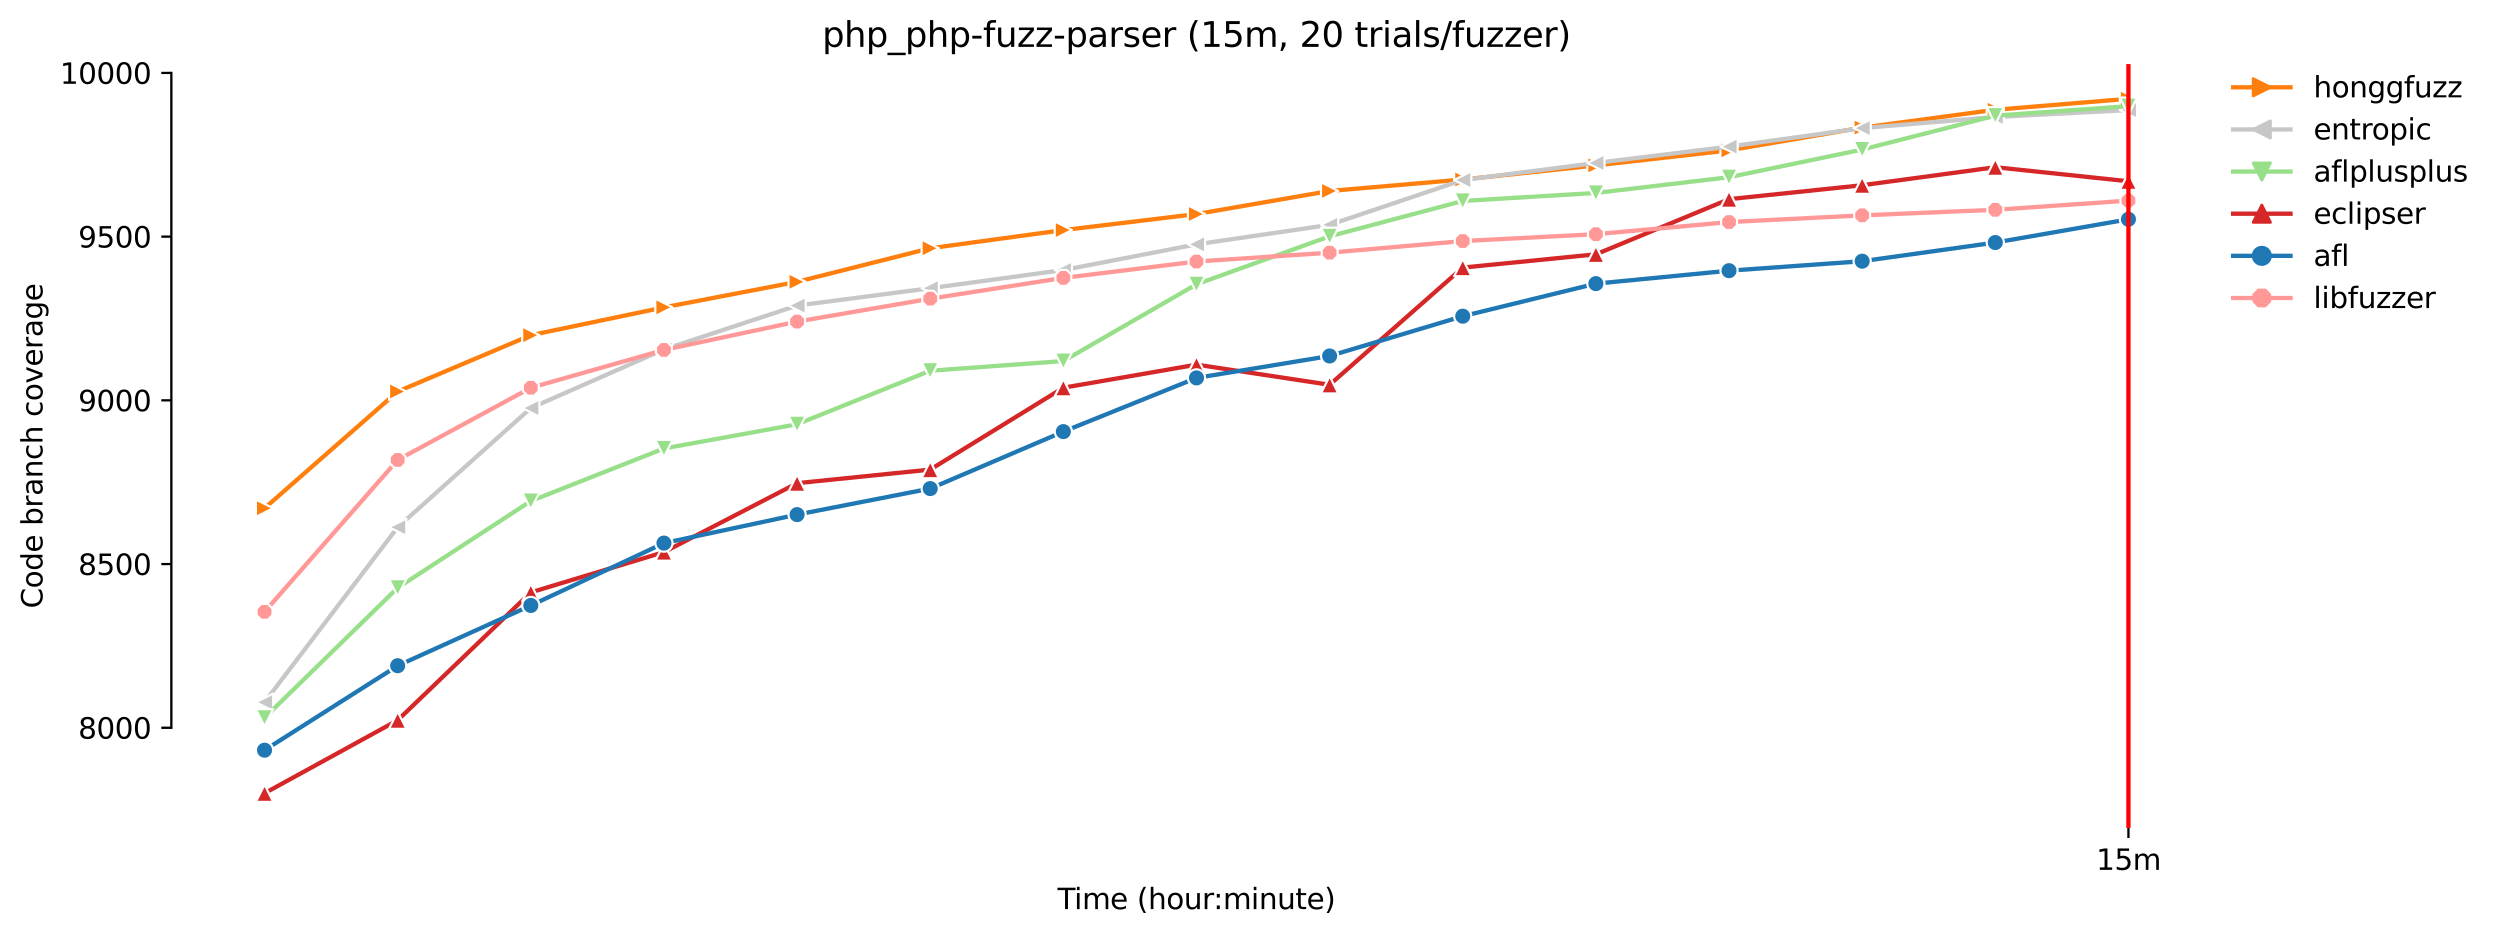<?xml version="1.0" encoding="utf-8" standalone="no"?>
<!DOCTYPE svg PUBLIC "-//W3C//DTD SVG 1.1//EN"
  "http://www.w3.org/Graphics/SVG/1.1/DTD/svg11.dtd">
<svg xmlns:xlink="http://www.w3.org/1999/xlink" width="870.904pt" height="325.986pt" viewBox="0 0 870.904 325.986" xmlns="http://www.w3.org/2000/svg" version="1.1">
 <defs>
  <style type="text/css">*{stroke-linejoin: round; stroke-linecap: butt}</style>
 </defs>
 <g id="figure_1">
  <g id="patch_1">
   <path d="M 0 325.986 
L 870.904 325.986 
L 870.904 0 
L 0 0 
z
" style="fill: #ffffff"/>
  </g>
  <g id="axes_1">
   <g id="patch_2">
    <path d="M 59.691 288.43 
L 773.931 288.43 
L 773.931 22.318 
L 59.691 22.318 
z
" style="fill: #ffffff"/>
   </g>
   <g id="matplotlib.axis_1">
    <g id="xtick_1">
     <g id="line2d_1">
      <defs>
       <path id="mf97714f885" d="M 0 0 
L 0 3.5 
" style="stroke: #000000; stroke-width: 0.8"/>
      </defs>
      <g>
       <use xlink:href="#mf97714f885" x="741.465" y="288.43" style="stroke: #000000; stroke-width: 0.8"/>
      </g>
     </g>
     <g id="text_1">
      <!-- 15m -->
      <g transform="translate(730.232 303.029)scale(0.1 -0.1)">
       <defs>
        <path id="DejaVuSans-31" d="M 794 531 
L 1825 531 
L 1825 4091 
L 703 3866 
L 703 4441 
L 1819 4666 
L 2450 4666 
L 2450 531 
L 3481 531 
L 3481 0 
L 794 0 
L 794 531 
z
" transform="scale(0.016)"/>
        <path id="DejaVuSans-35" d="M 691 4666 
L 3169 4666 
L 3169 4134 
L 1269 4134 
L 1269 2991 
Q 1406 3038 1543 3061 
Q 1681 3084 1819 3084 
Q 2600 3084 3056 2656 
Q 3513 2228 3513 1497 
Q 3513 744 3044 326 
Q 2575 -91 1722 -91 
Q 1428 -91 1123 -41 
Q 819 9 494 109 
L 494 744 
Q 775 591 1075 516 
Q 1375 441 1709 441 
Q 2250 441 2565 725 
Q 2881 1009 2881 1497 
Q 2881 1984 2565 2268 
Q 2250 2553 1709 2553 
Q 1456 2553 1204 2497 
Q 953 2441 691 2322 
L 691 4666 
z
" transform="scale(0.016)"/>
        <path id="DejaVuSans-6d" d="M 3328 2828 
Q 3544 3216 3844 3400 
Q 4144 3584 4550 3584 
Q 5097 3584 5394 3201 
Q 5691 2819 5691 2113 
L 5691 0 
L 5113 0 
L 5113 2094 
Q 5113 2597 4934 2840 
Q 4756 3084 4391 3084 
Q 3944 3084 3684 2787 
Q 3425 2491 3425 1978 
L 3425 0 
L 2847 0 
L 2847 2094 
Q 2847 2600 2669 2842 
Q 2491 3084 2119 3084 
Q 1678 3084 1418 2786 
Q 1159 2488 1159 1978 
L 1159 0 
L 581 0 
L 581 3500 
L 1159 3500 
L 1159 2956 
Q 1356 3278 1631 3431 
Q 1906 3584 2284 3584 
Q 2666 3584 2933 3390 
Q 3200 3197 3328 2828 
z
" transform="scale(0.016)"/>
       </defs>
       <use xlink:href="#DejaVuSans-31"/>
       <use xlink:href="#DejaVuSans-35" x="63.623"/>
       <use xlink:href="#DejaVuSans-6d" x="127.246"/>
      </g>
     </g>
    </g>
    <g id="text_2">
     <!-- Time (hour:minute) -->
     <g transform="translate(368.404 316.707)scale(0.1 -0.1)">
      <defs>
       <path id="DejaVuSans-54" d="M -19 4666 
L 3928 4666 
L 3928 4134 
L 2272 4134 
L 2272 0 
L 1638 0 
L 1638 4134 
L -19 4134 
L -19 4666 
z
" transform="scale(0.016)"/>
       <path id="DejaVuSans-69" d="M 603 3500 
L 1178 3500 
L 1178 0 
L 603 0 
L 603 3500 
z
M 603 4863 
L 1178 4863 
L 1178 4134 
L 603 4134 
L 603 4863 
z
" transform="scale(0.016)"/>
       <path id="DejaVuSans-65" d="M 3597 1894 
L 3597 1613 
L 953 1613 
Q 991 1019 1311 708 
Q 1631 397 2203 397 
Q 2534 397 2845 478 
Q 3156 559 3463 722 
L 3463 178 
Q 3153 47 2828 -22 
Q 2503 -91 2169 -91 
Q 1331 -91 842 396 
Q 353 884 353 1716 
Q 353 2575 817 3079 
Q 1281 3584 2069 3584 
Q 2775 3584 3186 3129 
Q 3597 2675 3597 1894 
z
M 3022 2063 
Q 3016 2534 2758 2815 
Q 2500 3097 2075 3097 
Q 1594 3097 1305 2825 
Q 1016 2553 972 2059 
L 3022 2063 
z
" transform="scale(0.016)"/>
       <path id="DejaVuSans-20" transform="scale(0.016)"/>
       <path id="DejaVuSans-28" d="M 1984 4856 
Q 1566 4138 1362 3434 
Q 1159 2731 1159 2009 
Q 1159 1288 1364 580 
Q 1569 -128 1984 -844 
L 1484 -844 
Q 1016 -109 783 600 
Q 550 1309 550 2009 
Q 550 2706 781 3412 
Q 1013 4119 1484 4856 
L 1984 4856 
z
" transform="scale(0.016)"/>
       <path id="DejaVuSans-68" d="M 3513 2113 
L 3513 0 
L 2938 0 
L 2938 2094 
Q 2938 2591 2744 2837 
Q 2550 3084 2163 3084 
Q 1697 3084 1428 2787 
Q 1159 2491 1159 1978 
L 1159 0 
L 581 0 
L 581 4863 
L 1159 4863 
L 1159 2956 
Q 1366 3272 1645 3428 
Q 1925 3584 2291 3584 
Q 2894 3584 3203 3211 
Q 3513 2838 3513 2113 
z
" transform="scale(0.016)"/>
       <path id="DejaVuSans-6f" d="M 1959 3097 
Q 1497 3097 1228 2736 
Q 959 2375 959 1747 
Q 959 1119 1226 758 
Q 1494 397 1959 397 
Q 2419 397 2687 759 
Q 2956 1122 2956 1747 
Q 2956 2369 2687 2733 
Q 2419 3097 1959 3097 
z
M 1959 3584 
Q 2709 3584 3137 3096 
Q 3566 2609 3566 1747 
Q 3566 888 3137 398 
Q 2709 -91 1959 -91 
Q 1206 -91 779 398 
Q 353 888 353 1747 
Q 353 2609 779 3096 
Q 1206 3584 1959 3584 
z
" transform="scale(0.016)"/>
       <path id="DejaVuSans-75" d="M 544 1381 
L 544 3500 
L 1119 3500 
L 1119 1403 
Q 1119 906 1312 657 
Q 1506 409 1894 409 
Q 2359 409 2629 706 
Q 2900 1003 2900 1516 
L 2900 3500 
L 3475 3500 
L 3475 0 
L 2900 0 
L 2900 538 
Q 2691 219 2414 64 
Q 2138 -91 1772 -91 
Q 1169 -91 856 284 
Q 544 659 544 1381 
z
M 1991 3584 
L 1991 3584 
z
" transform="scale(0.016)"/>
       <path id="DejaVuSans-72" d="M 2631 2963 
Q 2534 3019 2420 3045 
Q 2306 3072 2169 3072 
Q 1681 3072 1420 2755 
Q 1159 2438 1159 1844 
L 1159 0 
L 581 0 
L 581 3500 
L 1159 3500 
L 1159 2956 
Q 1341 3275 1631 3429 
Q 1922 3584 2338 3584 
Q 2397 3584 2469 3576 
Q 2541 3569 2628 3553 
L 2631 2963 
z
" transform="scale(0.016)"/>
       <path id="DejaVuSans-3a" d="M 750 794 
L 1409 794 
L 1409 0 
L 750 0 
L 750 794 
z
M 750 3309 
L 1409 3309 
L 1409 2516 
L 750 2516 
L 750 3309 
z
" transform="scale(0.016)"/>
       <path id="DejaVuSans-6e" d="M 3513 2113 
L 3513 0 
L 2938 0 
L 2938 2094 
Q 2938 2591 2744 2837 
Q 2550 3084 2163 3084 
Q 1697 3084 1428 2787 
Q 1159 2491 1159 1978 
L 1159 0 
L 581 0 
L 581 3500 
L 1159 3500 
L 1159 2956 
Q 1366 3272 1645 3428 
Q 1925 3584 2291 3584 
Q 2894 3584 3203 3211 
Q 3513 2838 3513 2113 
z
" transform="scale(0.016)"/>
       <path id="DejaVuSans-74" d="M 1172 4494 
L 1172 3500 
L 2356 3500 
L 2356 3053 
L 1172 3053 
L 1172 1153 
Q 1172 725 1289 603 
Q 1406 481 1766 481 
L 2356 481 
L 2356 0 
L 1766 0 
Q 1100 0 847 248 
Q 594 497 594 1153 
L 594 3053 
L 172 3053 
L 172 3500 
L 594 3500 
L 594 4494 
L 1172 4494 
z
" transform="scale(0.016)"/>
       <path id="DejaVuSans-29" d="M 513 4856 
L 1013 4856 
Q 1481 4119 1714 3412 
Q 1947 2706 1947 2009 
Q 1947 1309 1714 600 
Q 1481 -109 1013 -844 
L 513 -844 
Q 928 -128 1133 580 
Q 1338 1288 1338 2009 
Q 1338 2731 1133 3434 
Q 928 4138 513 4856 
z
" transform="scale(0.016)"/>
      </defs>
      <use xlink:href="#DejaVuSans-54"/>
      <use xlink:href="#DejaVuSans-69" x="57.959"/>
      <use xlink:href="#DejaVuSans-6d" x="85.742"/>
      <use xlink:href="#DejaVuSans-65" x="183.154"/>
      <use xlink:href="#DejaVuSans-20" x="244.678"/>
      <use xlink:href="#DejaVuSans-28" x="276.465"/>
      <use xlink:href="#DejaVuSans-68" x="315.479"/>
      <use xlink:href="#DejaVuSans-6f" x="378.857"/>
      <use xlink:href="#DejaVuSans-75" x="440.039"/>
      <use xlink:href="#DejaVuSans-72" x="503.418"/>
      <use xlink:href="#DejaVuSans-3a" x="542.781"/>
      <use xlink:href="#DejaVuSans-6d" x="576.473"/>
      <use xlink:href="#DejaVuSans-69" x="673.885"/>
      <use xlink:href="#DejaVuSans-6e" x="701.668"/>
      <use xlink:href="#DejaVuSans-75" x="765.047"/>
      <use xlink:href="#DejaVuSans-74" x="828.426"/>
      <use xlink:href="#DejaVuSans-65" x="867.635"/>
      <use xlink:href="#DejaVuSans-29" x="929.158"/>
     </g>
    </g>
   </g>
   <g id="matplotlib.axis_2">
    <g id="ytick_1">
     <g id="line2d_2">
      <defs>
       <path id="m1c8f28c2a7" d="M 0 0 
L -3.5 0 
" style="stroke: #000000; stroke-width: 0.8"/>
      </defs>
      <g>
       <use xlink:href="#m1c8f28c2a7" x="59.691" y="253.522" style="stroke: #000000; stroke-width: 0.8"/>
      </g>
     </g>
     <g id="text_3">
      <!-- 8000 -->
      <g transform="translate(27.241 257.321)scale(0.1 -0.1)">
       <defs>
        <path id="DejaVuSans-38" d="M 2034 2216 
Q 1584 2216 1326 1975 
Q 1069 1734 1069 1313 
Q 1069 891 1326 650 
Q 1584 409 2034 409 
Q 2484 409 2743 651 
Q 3003 894 3003 1313 
Q 3003 1734 2745 1975 
Q 2488 2216 2034 2216 
z
M 1403 2484 
Q 997 2584 770 2862 
Q 544 3141 544 3541 
Q 544 4100 942 4425 
Q 1341 4750 2034 4750 
Q 2731 4750 3128 4425 
Q 3525 4100 3525 3541 
Q 3525 3141 3298 2862 
Q 3072 2584 2669 2484 
Q 3125 2378 3379 2068 
Q 3634 1759 3634 1313 
Q 3634 634 3220 271 
Q 2806 -91 2034 -91 
Q 1263 -91 848 271 
Q 434 634 434 1313 
Q 434 1759 690 2068 
Q 947 2378 1403 2484 
z
M 1172 3481 
Q 1172 3119 1398 2916 
Q 1625 2713 2034 2713 
Q 2441 2713 2670 2916 
Q 2900 3119 2900 3481 
Q 2900 3844 2670 4047 
Q 2441 4250 2034 4250 
Q 1625 4250 1398 4047 
Q 1172 3844 1172 3481 
z
" transform="scale(0.016)"/>
        <path id="DejaVuSans-30" d="M 2034 4250 
Q 1547 4250 1301 3770 
Q 1056 3291 1056 2328 
Q 1056 1369 1301 889 
Q 1547 409 2034 409 
Q 2525 409 2770 889 
Q 3016 1369 3016 2328 
Q 3016 3291 2770 3770 
Q 2525 4250 2034 4250 
z
M 2034 4750 
Q 2819 4750 3233 4129 
Q 3647 3509 3647 2328 
Q 3647 1150 3233 529 
Q 2819 -91 2034 -91 
Q 1250 -91 836 529 
Q 422 1150 422 2328 
Q 422 3509 836 4129 
Q 1250 4750 2034 4750 
z
" transform="scale(0.016)"/>
       </defs>
       <use xlink:href="#DejaVuSans-38"/>
       <use xlink:href="#DejaVuSans-30" x="63.623"/>
       <use xlink:href="#DejaVuSans-30" x="127.246"/>
       <use xlink:href="#DejaVuSans-30" x="190.869"/>
      </g>
     </g>
    </g>
    <g id="ytick_2">
     <g id="line2d_3">
      <g>
       <use xlink:href="#m1c8f28c2a7" x="59.691" y="196.493" style="stroke: #000000; stroke-width: 0.8"/>
      </g>
     </g>
     <g id="text_4">
      <!-- 8500 -->
      <g transform="translate(27.241 200.292)scale(0.1 -0.1)">
       <use xlink:href="#DejaVuSans-38"/>
       <use xlink:href="#DejaVuSans-35" x="63.623"/>
       <use xlink:href="#DejaVuSans-30" x="127.246"/>
       <use xlink:href="#DejaVuSans-30" x="190.869"/>
      </g>
     </g>
    </g>
    <g id="ytick_3">
     <g id="line2d_4">
      <g>
       <use xlink:href="#m1c8f28c2a7" x="59.691" y="139.463" style="stroke: #000000; stroke-width: 0.8"/>
      </g>
     </g>
     <g id="text_5">
      <!-- 9000 -->
      <g transform="translate(27.241 143.262)scale(0.1 -0.1)">
       <defs>
        <path id="DejaVuSans-39" d="M 703 97 
L 703 672 
Q 941 559 1184 500 
Q 1428 441 1663 441 
Q 2288 441 2617 861 
Q 2947 1281 2994 2138 
Q 2813 1869 2534 1725 
Q 2256 1581 1919 1581 
Q 1219 1581 811 2004 
Q 403 2428 403 3163 
Q 403 3881 828 4315 
Q 1253 4750 1959 4750 
Q 2769 4750 3195 4129 
Q 3622 3509 3622 2328 
Q 3622 1225 3098 567 
Q 2575 -91 1691 -91 
Q 1453 -91 1209 -44 
Q 966 3 703 97 
z
M 1959 2075 
Q 2384 2075 2632 2365 
Q 2881 2656 2881 3163 
Q 2881 3666 2632 3958 
Q 2384 4250 1959 4250 
Q 1534 4250 1286 3958 
Q 1038 3666 1038 3163 
Q 1038 2656 1286 2365 
Q 1534 2075 1959 2075 
z
" transform="scale(0.016)"/>
       </defs>
       <use xlink:href="#DejaVuSans-39"/>
       <use xlink:href="#DejaVuSans-30" x="63.623"/>
       <use xlink:href="#DejaVuSans-30" x="127.246"/>
       <use xlink:href="#DejaVuSans-30" x="190.869"/>
      </g>
     </g>
    </g>
    <g id="ytick_4">
     <g id="line2d_5">
      <g>
       <use xlink:href="#m1c8f28c2a7" x="59.691" y="82.433" style="stroke: #000000; stroke-width: 0.8"/>
      </g>
     </g>
     <g id="text_6">
      <!-- 9500 -->
      <g transform="translate(27.241 86.232)scale(0.1 -0.1)">
       <use xlink:href="#DejaVuSans-39"/>
       <use xlink:href="#DejaVuSans-35" x="63.623"/>
       <use xlink:href="#DejaVuSans-30" x="127.246"/>
       <use xlink:href="#DejaVuSans-30" x="190.869"/>
      </g>
     </g>
    </g>
    <g id="ytick_5">
     <g id="line2d_6">
      <g>
       <use xlink:href="#m1c8f28c2a7" x="59.691" y="25.403" style="stroke: #000000; stroke-width: 0.8"/>
      </g>
     </g>
     <g id="text_7">
      <!-- 10000 -->
      <g transform="translate(20.878 29.203)scale(0.1 -0.1)">
       <use xlink:href="#DejaVuSans-31"/>
       <use xlink:href="#DejaVuSans-30" x="63.623"/>
       <use xlink:href="#DejaVuSans-30" x="127.246"/>
       <use xlink:href="#DejaVuSans-30" x="190.869"/>
       <use xlink:href="#DejaVuSans-30" x="254.492"/>
      </g>
     </g>
    </g>
    <g id="text_8">
     <!-- Code branch coverage -->
     <g transform="translate(14.798 211.949)rotate(-90)scale(0.1 -0.1)">
      <defs>
       <path id="DejaVuSans-43" d="M 4122 4306 
L 4122 3641 
Q 3803 3938 3442 4084 
Q 3081 4231 2675 4231 
Q 1875 4231 1450 3742 
Q 1025 3253 1025 2328 
Q 1025 1406 1450 917 
Q 1875 428 2675 428 
Q 3081 428 3442 575 
Q 3803 722 4122 1019 
L 4122 359 
Q 3791 134 3420 21 
Q 3050 -91 2638 -91 
Q 1578 -91 968 557 
Q 359 1206 359 2328 
Q 359 3453 968 4101 
Q 1578 4750 2638 4750 
Q 3056 4750 3426 4639 
Q 3797 4528 4122 4306 
z
" transform="scale(0.016)"/>
       <path id="DejaVuSans-64" d="M 2906 2969 
L 2906 4863 
L 3481 4863 
L 3481 0 
L 2906 0 
L 2906 525 
Q 2725 213 2448 61 
Q 2172 -91 1784 -91 
Q 1150 -91 751 415 
Q 353 922 353 1747 
Q 353 2572 751 3078 
Q 1150 3584 1784 3584 
Q 2172 3584 2448 3432 
Q 2725 3281 2906 2969 
z
M 947 1747 
Q 947 1113 1208 752 
Q 1469 391 1925 391 
Q 2381 391 2643 752 
Q 2906 1113 2906 1747 
Q 2906 2381 2643 2742 
Q 2381 3103 1925 3103 
Q 1469 3103 1208 2742 
Q 947 2381 947 1747 
z
" transform="scale(0.016)"/>
       <path id="DejaVuSans-62" d="M 3116 1747 
Q 3116 2381 2855 2742 
Q 2594 3103 2138 3103 
Q 1681 3103 1420 2742 
Q 1159 2381 1159 1747 
Q 1159 1113 1420 752 
Q 1681 391 2138 391 
Q 2594 391 2855 752 
Q 3116 1113 3116 1747 
z
M 1159 2969 
Q 1341 3281 1617 3432 
Q 1894 3584 2278 3584 
Q 2916 3584 3314 3078 
Q 3713 2572 3713 1747 
Q 3713 922 3314 415 
Q 2916 -91 2278 -91 
Q 1894 -91 1617 61 
Q 1341 213 1159 525 
L 1159 0 
L 581 0 
L 581 4863 
L 1159 4863 
L 1159 2969 
z
" transform="scale(0.016)"/>
       <path id="DejaVuSans-61" d="M 2194 1759 
Q 1497 1759 1228 1600 
Q 959 1441 959 1056 
Q 959 750 1161 570 
Q 1363 391 1709 391 
Q 2188 391 2477 730 
Q 2766 1069 2766 1631 
L 2766 1759 
L 2194 1759 
z
M 3341 1997 
L 3341 0 
L 2766 0 
L 2766 531 
Q 2569 213 2275 61 
Q 1981 -91 1556 -91 
Q 1019 -91 701 211 
Q 384 513 384 1019 
Q 384 1609 779 1909 
Q 1175 2209 1959 2209 
L 2766 2209 
L 2766 2266 
Q 2766 2663 2505 2880 
Q 2244 3097 1772 3097 
Q 1472 3097 1187 3025 
Q 903 2953 641 2809 
L 641 3341 
Q 956 3463 1253 3523 
Q 1550 3584 1831 3584 
Q 2591 3584 2966 3190 
Q 3341 2797 3341 1997 
z
" transform="scale(0.016)"/>
       <path id="DejaVuSans-63" d="M 3122 3366 
L 3122 2828 
Q 2878 2963 2633 3030 
Q 2388 3097 2138 3097 
Q 1578 3097 1268 2742 
Q 959 2388 959 1747 
Q 959 1106 1268 751 
Q 1578 397 2138 397 
Q 2388 397 2633 464 
Q 2878 531 3122 666 
L 3122 134 
Q 2881 22 2623 -34 
Q 2366 -91 2075 -91 
Q 1284 -91 818 406 
Q 353 903 353 1747 
Q 353 2603 823 3093 
Q 1294 3584 2113 3584 
Q 2378 3584 2631 3529 
Q 2884 3475 3122 3366 
z
" transform="scale(0.016)"/>
       <path id="DejaVuSans-76" d="M 191 3500 
L 800 3500 
L 1894 563 
L 2988 3500 
L 3597 3500 
L 2284 0 
L 1503 0 
L 191 3500 
z
" transform="scale(0.016)"/>
       <path id="DejaVuSans-67" d="M 2906 1791 
Q 2906 2416 2648 2759 
Q 2391 3103 1925 3103 
Q 1463 3103 1205 2759 
Q 947 2416 947 1791 
Q 947 1169 1205 825 
Q 1463 481 1925 481 
Q 2391 481 2648 825 
Q 2906 1169 2906 1791 
z
M 3481 434 
Q 3481 -459 3084 -895 
Q 2688 -1331 1869 -1331 
Q 1566 -1331 1297 -1286 
Q 1028 -1241 775 -1147 
L 775 -588 
Q 1028 -725 1275 -790 
Q 1522 -856 1778 -856 
Q 2344 -856 2625 -561 
Q 2906 -266 2906 331 
L 2906 616 
Q 2728 306 2450 153 
Q 2172 0 1784 0 
Q 1141 0 747 490 
Q 353 981 353 1791 
Q 353 2603 747 3093 
Q 1141 3584 1784 3584 
Q 2172 3584 2450 3431 
Q 2728 3278 2906 2969 
L 2906 3500 
L 3481 3500 
L 3481 434 
z
" transform="scale(0.016)"/>
      </defs>
      <use xlink:href="#DejaVuSans-43"/>
      <use xlink:href="#DejaVuSans-6f" x="69.824"/>
      <use xlink:href="#DejaVuSans-64" x="131.006"/>
      <use xlink:href="#DejaVuSans-65" x="194.482"/>
      <use xlink:href="#DejaVuSans-20" x="256.006"/>
      <use xlink:href="#DejaVuSans-62" x="287.793"/>
      <use xlink:href="#DejaVuSans-72" x="351.27"/>
      <use xlink:href="#DejaVuSans-61" x="392.383"/>
      <use xlink:href="#DejaVuSans-6e" x="453.662"/>
      <use xlink:href="#DejaVuSans-63" x="517.041"/>
      <use xlink:href="#DejaVuSans-68" x="572.021"/>
      <use xlink:href="#DejaVuSans-20" x="635.4"/>
      <use xlink:href="#DejaVuSans-63" x="667.188"/>
      <use xlink:href="#DejaVuSans-6f" x="722.168"/>
      <use xlink:href="#DejaVuSans-76" x="783.35"/>
      <use xlink:href="#DejaVuSans-65" x="842.529"/>
      <use xlink:href="#DejaVuSans-72" x="904.053"/>
      <use xlink:href="#DejaVuSans-61" x="945.166"/>
      <use xlink:href="#DejaVuSans-67" x="1006.445"/>
      <use xlink:href="#DejaVuSans-65" x="1069.922"/>
     </g>
    </g>
   </g>
   <g id="line2d_7">
    <path d="M 92.156 177.045 
L 138.535 136.383 
L 184.915 116.765 
L 231.294 107.07 
L 277.673 98.173 
L 324.052 86.482 
L 370.431 80.152 
L 416.811 74.563 
L 463.19 66.522 
L 509.569 62.53 
L 555.948 57.625 
L 602.328 52.378 
L 648.707 44.451 
L 695.086 38.235 
L 741.465 34.414 
" clip-path="url(#p12ca014c2b)" style="fill: none; stroke: #ff7f0e; stroke-width: 1.5; stroke-linecap: square"/>
    <defs>
     <path id="m3dbb7a2486" d="M 3 0 
L -3 -3 
L -3 3 
z
" style="stroke: #ffffff; stroke-width: 0.75; stroke-linejoin: miter"/>
    </defs>
    <g clip-path="url(#p12ca014c2b)">
     <use xlink:href="#m3dbb7a2486" x="92.156" y="177.045" style="fill: #ff7f0e; stroke: #ffffff; stroke-width: 0.75; stroke-linejoin: miter"/>
     <use xlink:href="#m3dbb7a2486" x="138.535" y="136.383" style="fill: #ff7f0e; stroke: #ffffff; stroke-width: 0.75; stroke-linejoin: miter"/>
     <use xlink:href="#m3dbb7a2486" x="184.915" y="116.765" style="fill: #ff7f0e; stroke: #ffffff; stroke-width: 0.75; stroke-linejoin: miter"/>
     <use xlink:href="#m3dbb7a2486" x="231.294" y="107.07" style="fill: #ff7f0e; stroke: #ffffff; stroke-width: 0.75; stroke-linejoin: miter"/>
     <use xlink:href="#m3dbb7a2486" x="277.673" y="98.173" style="fill: #ff7f0e; stroke: #ffffff; stroke-width: 0.75; stroke-linejoin: miter"/>
     <use xlink:href="#m3dbb7a2486" x="324.052" y="86.482" style="fill: #ff7f0e; stroke: #ffffff; stroke-width: 0.75; stroke-linejoin: miter"/>
     <use xlink:href="#m3dbb7a2486" x="370.431" y="80.152" style="fill: #ff7f0e; stroke: #ffffff; stroke-width: 0.75; stroke-linejoin: miter"/>
     <use xlink:href="#m3dbb7a2486" x="416.811" y="74.563" style="fill: #ff7f0e; stroke: #ffffff; stroke-width: 0.75; stroke-linejoin: miter"/>
     <use xlink:href="#m3dbb7a2486" x="463.19" y="66.522" style="fill: #ff7f0e; stroke: #ffffff; stroke-width: 0.75; stroke-linejoin: miter"/>
     <use xlink:href="#m3dbb7a2486" x="509.569" y="62.53" style="fill: #ff7f0e; stroke: #ffffff; stroke-width: 0.75; stroke-linejoin: miter"/>
     <use xlink:href="#m3dbb7a2486" x="555.948" y="57.625" style="fill: #ff7f0e; stroke: #ffffff; stroke-width: 0.75; stroke-linejoin: miter"/>
     <use xlink:href="#m3dbb7a2486" x="602.328" y="52.378" style="fill: #ff7f0e; stroke: #ffffff; stroke-width: 0.75; stroke-linejoin: miter"/>
     <use xlink:href="#m3dbb7a2486" x="648.707" y="44.451" style="fill: #ff7f0e; stroke: #ffffff; stroke-width: 0.75; stroke-linejoin: miter"/>
     <use xlink:href="#m3dbb7a2486" x="695.086" y="38.235" style="fill: #ff7f0e; stroke: #ffffff; stroke-width: 0.75; stroke-linejoin: miter"/>
     <use xlink:href="#m3dbb7a2486" x="741.465" y="34.414" style="fill: #ff7f0e; stroke: #ffffff; stroke-width: 0.75; stroke-linejoin: miter"/>
    </g>
   </g>
   <g id="line2d_8">
    <path d="M 92.156 244.626 
L 138.535 183.661 
L 184.915 142.143 
L 231.294 121.727 
L 277.673 106.443 
L 324.052 100.397 
L 370.431 94.067 
L 416.811 85.114 
L 463.19 78.327 
L 509.569 62.701 
L 555.948 56.77 
L 602.328 51.067 
L 648.707 44.622 
L 695.086 40.744 
L 741.465 38.349 
" clip-path="url(#p12ca014c2b)" style="fill: none; stroke: #c7c7c7; stroke-width: 1.5; stroke-linecap: square"/>
    <defs>
     <path id="mda9b14fa53" d="M -3 -0 
L 3 3 
L 3 -3 
z
" style="stroke: #ffffff; stroke-width: 0.75; stroke-linejoin: miter"/>
    </defs>
    <g clip-path="url(#p12ca014c2b)">
     <use xlink:href="#mda9b14fa53" x="92.156" y="244.626" style="fill: #c7c7c7; stroke: #ffffff; stroke-width: 0.75; stroke-linejoin: miter"/>
     <use xlink:href="#mda9b14fa53" x="138.535" y="183.661" style="fill: #c7c7c7; stroke: #ffffff; stroke-width: 0.75; stroke-linejoin: miter"/>
     <use xlink:href="#mda9b14fa53" x="184.915" y="142.143" style="fill: #c7c7c7; stroke: #ffffff; stroke-width: 0.75; stroke-linejoin: miter"/>
     <use xlink:href="#mda9b14fa53" x="231.294" y="121.727" style="fill: #c7c7c7; stroke: #ffffff; stroke-width: 0.75; stroke-linejoin: miter"/>
     <use xlink:href="#mda9b14fa53" x="277.673" y="106.443" style="fill: #c7c7c7; stroke: #ffffff; stroke-width: 0.75; stroke-linejoin: miter"/>
     <use xlink:href="#mda9b14fa53" x="324.052" y="100.397" style="fill: #c7c7c7; stroke: #ffffff; stroke-width: 0.75; stroke-linejoin: miter"/>
     <use xlink:href="#mda9b14fa53" x="370.431" y="94.067" style="fill: #c7c7c7; stroke: #ffffff; stroke-width: 0.75; stroke-linejoin: miter"/>
     <use xlink:href="#mda9b14fa53" x="416.811" y="85.114" style="fill: #c7c7c7; stroke: #ffffff; stroke-width: 0.75; stroke-linejoin: miter"/>
     <use xlink:href="#mda9b14fa53" x="463.19" y="78.327" style="fill: #c7c7c7; stroke: #ffffff; stroke-width: 0.75; stroke-linejoin: miter"/>
     <use xlink:href="#mda9b14fa53" x="509.569" y="62.701" style="fill: #c7c7c7; stroke: #ffffff; stroke-width: 0.75; stroke-linejoin: miter"/>
     <use xlink:href="#mda9b14fa53" x="555.948" y="56.77" style="fill: #c7c7c7; stroke: #ffffff; stroke-width: 0.75; stroke-linejoin: miter"/>
     <use xlink:href="#mda9b14fa53" x="602.328" y="51.067" style="fill: #c7c7c7; stroke: #ffffff; stroke-width: 0.75; stroke-linejoin: miter"/>
     <use xlink:href="#mda9b14fa53" x="648.707" y="44.622" style="fill: #c7c7c7; stroke: #ffffff; stroke-width: 0.75; stroke-linejoin: miter"/>
     <use xlink:href="#mda9b14fa53" x="695.086" y="40.744" style="fill: #c7c7c7; stroke: #ffffff; stroke-width: 0.75; stroke-linejoin: miter"/>
     <use xlink:href="#mda9b14fa53" x="741.465" y="38.349" style="fill: #c7c7c7; stroke: #ffffff; stroke-width: 0.75; stroke-linejoin: miter"/>
    </g>
   </g>
   <g id="line2d_9">
    <path d="M 92.156 250.043 
L 138.535 204.762 
L 184.915 174.536 
L 231.294 156.23 
L 277.673 147.789 
L 324.052 129.14 
L 370.431 125.776 
L 416.811 99.029 
L 463.19 82.319 
L 509.569 70.001 
L 555.948 67.206 
L 602.328 61.731 
L 648.707 52.093 
L 695.086 40.288 
L 741.465 36.98 
" clip-path="url(#p12ca014c2b)" style="fill: none; stroke: #98df8a; stroke-width: 1.5; stroke-linecap: square"/>
    <defs>
     <path id="mc7284c9e6a" d="M -0 3 
L 3 -3 
L -3 -3 
z
" style="stroke: #ffffff; stroke-width: 0.75; stroke-linejoin: miter"/>
    </defs>
    <g clip-path="url(#p12ca014c2b)">
     <use xlink:href="#mc7284c9e6a" x="92.156" y="250.043" style="fill: #98df8a; stroke: #ffffff; stroke-width: 0.75; stroke-linejoin: miter"/>
     <use xlink:href="#mc7284c9e6a" x="138.535" y="204.762" style="fill: #98df8a; stroke: #ffffff; stroke-width: 0.75; stroke-linejoin: miter"/>
     <use xlink:href="#mc7284c9e6a" x="184.915" y="174.536" style="fill: #98df8a; stroke: #ffffff; stroke-width: 0.75; stroke-linejoin: miter"/>
     <use xlink:href="#mc7284c9e6a" x="231.294" y="156.23" style="fill: #98df8a; stroke: #ffffff; stroke-width: 0.75; stroke-linejoin: miter"/>
     <use xlink:href="#mc7284c9e6a" x="277.673" y="147.789" style="fill: #98df8a; stroke: #ffffff; stroke-width: 0.75; stroke-linejoin: miter"/>
     <use xlink:href="#mc7284c9e6a" x="324.052" y="129.14" style="fill: #98df8a; stroke: #ffffff; stroke-width: 0.75; stroke-linejoin: miter"/>
     <use xlink:href="#mc7284c9e6a" x="370.431" y="125.776" style="fill: #98df8a; stroke: #ffffff; stroke-width: 0.75; stroke-linejoin: miter"/>
     <use xlink:href="#mc7284c9e6a" x="416.811" y="99.029" style="fill: #98df8a; stroke: #ffffff; stroke-width: 0.75; stroke-linejoin: miter"/>
     <use xlink:href="#mc7284c9e6a" x="463.19" y="82.319" style="fill: #98df8a; stroke: #ffffff; stroke-width: 0.75; stroke-linejoin: miter"/>
     <use xlink:href="#mc7284c9e6a" x="509.569" y="70.001" style="fill: #98df8a; stroke: #ffffff; stroke-width: 0.75; stroke-linejoin: miter"/>
     <use xlink:href="#mc7284c9e6a" x="555.948" y="67.206" style="fill: #98df8a; stroke: #ffffff; stroke-width: 0.75; stroke-linejoin: miter"/>
     <use xlink:href="#mc7284c9e6a" x="602.328" y="61.731" style="fill: #98df8a; stroke: #ffffff; stroke-width: 0.75; stroke-linejoin: miter"/>
     <use xlink:href="#mc7284c9e6a" x="648.707" y="52.093" style="fill: #98df8a; stroke: #ffffff; stroke-width: 0.75; stroke-linejoin: miter"/>
     <use xlink:href="#mc7284c9e6a" x="695.086" y="40.288" style="fill: #98df8a; stroke: #ffffff; stroke-width: 0.75; stroke-linejoin: miter"/>
     <use xlink:href="#mc7284c9e6a" x="741.465" y="36.98" style="fill: #98df8a; stroke: #ffffff; stroke-width: 0.75; stroke-linejoin: miter"/>
    </g>
   </g>
   <g id="line2d_10">
    <path d="M 92.156 276.334 
L 138.535 250.899 
L 184.915 206.359 
L 231.294 192.329 
L 277.673 168.32 
L 324.052 163.586 
L 370.431 135.072 
L 416.811 127.03 
L 463.19 134.045 
L 509.569 93.212 
L 555.948 88.592 
L 602.328 69.373 
L 648.707 64.526 
L 695.086 58.253 
L 741.465 63.157 
" clip-path="url(#p12ca014c2b)" style="fill: none; stroke: #d62728; stroke-width: 1.5; stroke-linecap: square"/>
    <defs>
     <path id="mbf6286b4c1" d="M 0 -3 
L -3 3 
L 3 3 
z
" style="stroke: #ffffff; stroke-width: 0.75; stroke-linejoin: miter"/>
    </defs>
    <g clip-path="url(#p12ca014c2b)">
     <use xlink:href="#mbf6286b4c1" x="92.156" y="276.334" style="fill: #d62728; stroke: #ffffff; stroke-width: 0.75; stroke-linejoin: miter"/>
     <use xlink:href="#mbf6286b4c1" x="138.535" y="250.899" style="fill: #d62728; stroke: #ffffff; stroke-width: 0.75; stroke-linejoin: miter"/>
     <use xlink:href="#mbf6286b4c1" x="184.915" y="206.359" style="fill: #d62728; stroke: #ffffff; stroke-width: 0.75; stroke-linejoin: miter"/>
     <use xlink:href="#mbf6286b4c1" x="231.294" y="192.329" style="fill: #d62728; stroke: #ffffff; stroke-width: 0.75; stroke-linejoin: miter"/>
     <use xlink:href="#mbf6286b4c1" x="277.673" y="168.32" style="fill: #d62728; stroke: #ffffff; stroke-width: 0.75; stroke-linejoin: miter"/>
     <use xlink:href="#mbf6286b4c1" x="324.052" y="163.586" style="fill: #d62728; stroke: #ffffff; stroke-width: 0.75; stroke-linejoin: miter"/>
     <use xlink:href="#mbf6286b4c1" x="370.431" y="135.072" style="fill: #d62728; stroke: #ffffff; stroke-width: 0.75; stroke-linejoin: miter"/>
     <use xlink:href="#mbf6286b4c1" x="416.811" y="127.03" style="fill: #d62728; stroke: #ffffff; stroke-width: 0.75; stroke-linejoin: miter"/>
     <use xlink:href="#mbf6286b4c1" x="463.19" y="134.045" style="fill: #d62728; stroke: #ffffff; stroke-width: 0.75; stroke-linejoin: miter"/>
     <use xlink:href="#mbf6286b4c1" x="509.569" y="93.212" style="fill: #d62728; stroke: #ffffff; stroke-width: 0.75; stroke-linejoin: miter"/>
     <use xlink:href="#mbf6286b4c1" x="555.948" y="88.592" style="fill: #d62728; stroke: #ffffff; stroke-width: 0.75; stroke-linejoin: miter"/>
     <use xlink:href="#mbf6286b4c1" x="602.328" y="69.373" style="fill: #d62728; stroke: #ffffff; stroke-width: 0.75; stroke-linejoin: miter"/>
     <use xlink:href="#mbf6286b4c1" x="648.707" y="64.526" style="fill: #d62728; stroke: #ffffff; stroke-width: 0.75; stroke-linejoin: miter"/>
     <use xlink:href="#mbf6286b4c1" x="695.086" y="58.253" style="fill: #d62728; stroke: #ffffff; stroke-width: 0.75; stroke-linejoin: miter"/>
     <use xlink:href="#mbf6286b4c1" x="741.465" y="63.157" style="fill: #d62728; stroke: #ffffff; stroke-width: 0.75; stroke-linejoin: miter"/>
    </g>
   </g>
   <g id="line2d_11">
    <path d="M 92.156 261.335 
L 138.535 231.908 
L 184.915 210.921 
L 231.294 189.193 
L 277.673 179.27 
L 324.052 170.202 
L 370.431 150.356 
L 416.811 131.65 
L 463.19 124.008 
L 509.569 110.15 
L 555.948 98.801 
L 602.328 94.295 
L 648.707 90.988 
L 695.086 84.486 
L 741.465 76.388 
" clip-path="url(#p12ca014c2b)" style="fill: none; stroke: #1f77b4; stroke-width: 1.5; stroke-linecap: square"/>
    <defs>
     <path id="mf16b96e694" d="M 0 3 
C 0.796 3 1.559 2.684 2.121 2.121 
C 2.684 1.559 3 0.796 3 0 
C 3 -0.796 2.684 -1.559 2.121 -2.121 
C 1.559 -2.684 0.796 -3 0 -3 
C -0.796 -3 -1.559 -2.684 -2.121 -2.121 
C -2.684 -1.559 -3 -0.796 -3 0 
C -3 0.796 -2.684 1.559 -2.121 2.121 
C -1.559 2.684 -0.796 3 0 3 
z
" style="stroke: #ffffff; stroke-width: 0.75"/>
    </defs>
    <g clip-path="url(#p12ca014c2b)">
     <use xlink:href="#mf16b96e694" x="92.156" y="261.335" style="fill: #1f77b4; stroke: #ffffff; stroke-width: 0.75"/>
     <use xlink:href="#mf16b96e694" x="138.535" y="231.908" style="fill: #1f77b4; stroke: #ffffff; stroke-width: 0.75"/>
     <use xlink:href="#mf16b96e694" x="184.915" y="210.921" style="fill: #1f77b4; stroke: #ffffff; stroke-width: 0.75"/>
     <use xlink:href="#mf16b96e694" x="231.294" y="189.193" style="fill: #1f77b4; stroke: #ffffff; stroke-width: 0.75"/>
     <use xlink:href="#mf16b96e694" x="277.673" y="179.27" style="fill: #1f77b4; stroke: #ffffff; stroke-width: 0.75"/>
     <use xlink:href="#mf16b96e694" x="324.052" y="170.202" style="fill: #1f77b4; stroke: #ffffff; stroke-width: 0.75"/>
     <use xlink:href="#mf16b96e694" x="370.431" y="150.356" style="fill: #1f77b4; stroke: #ffffff; stroke-width: 0.75"/>
     <use xlink:href="#mf16b96e694" x="416.811" y="131.65" style="fill: #1f77b4; stroke: #ffffff; stroke-width: 0.75"/>
     <use xlink:href="#mf16b96e694" x="463.19" y="124.008" style="fill: #1f77b4; stroke: #ffffff; stroke-width: 0.75"/>
     <use xlink:href="#mf16b96e694" x="509.569" y="110.15" style="fill: #1f77b4; stroke: #ffffff; stroke-width: 0.75"/>
     <use xlink:href="#mf16b96e694" x="555.948" y="98.801" style="fill: #1f77b4; stroke: #ffffff; stroke-width: 0.75"/>
     <use xlink:href="#mf16b96e694" x="602.328" y="94.295" style="fill: #1f77b4; stroke: #ffffff; stroke-width: 0.75"/>
     <use xlink:href="#mf16b96e694" x="648.707" y="90.988" style="fill: #1f77b4; stroke: #ffffff; stroke-width: 0.75"/>
     <use xlink:href="#mf16b96e694" x="695.086" y="84.486" style="fill: #1f77b4; stroke: #ffffff; stroke-width: 0.75"/>
     <use xlink:href="#mf16b96e694" x="741.465" y="76.388" style="fill: #1f77b4; stroke: #ffffff; stroke-width: 0.75"/>
    </g>
   </g>
   <g id="line2d_12">
    <path d="M 92.156 213.145 
L 138.535 160.222 
L 184.915 135.072 
L 231.294 121.898 
L 277.673 112.032 
L 324.052 104.047 
L 370.431 96.805 
L 416.811 91.102 
L 463.19 88.022 
L 509.569 83.973 
L 555.948 81.578 
L 602.328 77.357 
L 648.707 75.019 
L 695.086 73.08 
L 741.465 69.887 
" clip-path="url(#p12ca014c2b)" style="fill: none; stroke: #ff9896; stroke-width: 1.5; stroke-linecap: square"/>
    <defs>
     <path id="mb939bec351" d="M -1.148 -2.772 
L -2.772 -1.148 
L -2.772 1.148 
L -1.148 2.772 
L 1.148 2.772 
L 2.772 1.148 
L 2.772 -1.148 
L 1.148 -2.772 
z
" style="stroke: #ffffff; stroke-width: 0.75; stroke-linejoin: miter"/>
    </defs>
    <g clip-path="url(#p12ca014c2b)">
     <use xlink:href="#mb939bec351" x="92.156" y="213.145" style="fill: #ff9896; stroke: #ffffff; stroke-width: 0.75; stroke-linejoin: miter"/>
     <use xlink:href="#mb939bec351" x="138.535" y="160.222" style="fill: #ff9896; stroke: #ffffff; stroke-width: 0.75; stroke-linejoin: miter"/>
     <use xlink:href="#mb939bec351" x="184.915" y="135.072" style="fill: #ff9896; stroke: #ffffff; stroke-width: 0.75; stroke-linejoin: miter"/>
     <use xlink:href="#mb939bec351" x="231.294" y="121.898" style="fill: #ff9896; stroke: #ffffff; stroke-width: 0.75; stroke-linejoin: miter"/>
     <use xlink:href="#mb939bec351" x="277.673" y="112.032" style="fill: #ff9896; stroke: #ffffff; stroke-width: 0.75; stroke-linejoin: miter"/>
     <use xlink:href="#mb939bec351" x="324.052" y="104.047" style="fill: #ff9896; stroke: #ffffff; stroke-width: 0.75; stroke-linejoin: miter"/>
     <use xlink:href="#mb939bec351" x="370.431" y="96.805" style="fill: #ff9896; stroke: #ffffff; stroke-width: 0.75; stroke-linejoin: miter"/>
     <use xlink:href="#mb939bec351" x="416.811" y="91.102" style="fill: #ff9896; stroke: #ffffff; stroke-width: 0.75; stroke-linejoin: miter"/>
     <use xlink:href="#mb939bec351" x="463.19" y="88.022" style="fill: #ff9896; stroke: #ffffff; stroke-width: 0.75; stroke-linejoin: miter"/>
     <use xlink:href="#mb939bec351" x="509.569" y="83.973" style="fill: #ff9896; stroke: #ffffff; stroke-width: 0.75; stroke-linejoin: miter"/>
     <use xlink:href="#mb939bec351" x="555.948" y="81.578" style="fill: #ff9896; stroke: #ffffff; stroke-width: 0.75; stroke-linejoin: miter"/>
     <use xlink:href="#mb939bec351" x="602.328" y="77.357" style="fill: #ff9896; stroke: #ffffff; stroke-width: 0.75; stroke-linejoin: miter"/>
     <use xlink:href="#mb939bec351" x="648.707" y="75.019" style="fill: #ff9896; stroke: #ffffff; stroke-width: 0.75; stroke-linejoin: miter"/>
     <use xlink:href="#mb939bec351" x="695.086" y="73.08" style="fill: #ff9896; stroke: #ffffff; stroke-width: 0.75; stroke-linejoin: miter"/>
     <use xlink:href="#mb939bec351" x="741.465" y="69.887" style="fill: #ff9896; stroke: #ffffff; stroke-width: 0.75; stroke-linejoin: miter"/>
    </g>
   </g>
   <g id="line2d_13"/>
   <g id="line2d_14"/>
   <g id="line2d_15"/>
   <g id="line2d_16"/>
   <g id="line2d_17"/>
   <g id="line2d_18"/>
   <g id="line2d_19">
    <path d="M 741.465 288.43 
L 741.465 22.318 
" clip-path="url(#p12ca014c2b)" style="fill: none; stroke: #ff0000; stroke-width: 1.5; stroke-linecap: square"/>
   </g>
   <g id="patch_3">
    <path d="M 59.691 253.522 
L 59.691 25.403 
" style="fill: none; stroke: #000000; stroke-width: 0.8; stroke-linejoin: miter; stroke-linecap: square"/>
   </g>
   <g id="patch_4">
    <path d="M 741.465 288.43 
L 741.465 288.43 
" style="fill: none; stroke: #000000; stroke-width: 0.8; stroke-linejoin: miter; stroke-linecap: square"/>
   </g>
   <g id="text_9">
    <!-- php_php-fuzz-parser (15m, 20 trials/fuzzer) -->
    <g transform="translate(286.419 16.318)scale(0.12 -0.12)">
     <defs>
      <path id="DejaVuSans-70" d="M 1159 525 
L 1159 -1331 
L 581 -1331 
L 581 3500 
L 1159 3500 
L 1159 2969 
Q 1341 3281 1617 3432 
Q 1894 3584 2278 3584 
Q 2916 3584 3314 3078 
Q 3713 2572 3713 1747 
Q 3713 922 3314 415 
Q 2916 -91 2278 -91 
Q 1894 -91 1617 61 
Q 1341 213 1159 525 
z
M 3116 1747 
Q 3116 2381 2855 2742 
Q 2594 3103 2138 3103 
Q 1681 3103 1420 2742 
Q 1159 2381 1159 1747 
Q 1159 1113 1420 752 
Q 1681 391 2138 391 
Q 2594 391 2855 752 
Q 3116 1113 3116 1747 
z
" transform="scale(0.016)"/>
      <path id="DejaVuSans-5f" d="M 3263 -1063 
L 3263 -1509 
L -63 -1509 
L -63 -1063 
L 3263 -1063 
z
" transform="scale(0.016)"/>
      <path id="DejaVuSans-2d" d="M 313 2009 
L 1997 2009 
L 1997 1497 
L 313 1497 
L 313 2009 
z
" transform="scale(0.016)"/>
      <path id="DejaVuSans-66" d="M 2375 4863 
L 2375 4384 
L 1825 4384 
Q 1516 4384 1395 4259 
Q 1275 4134 1275 3809 
L 1275 3500 
L 2222 3500 
L 2222 3053 
L 1275 3053 
L 1275 0 
L 697 0 
L 697 3053 
L 147 3053 
L 147 3500 
L 697 3500 
L 697 3744 
Q 697 4328 969 4595 
Q 1241 4863 1831 4863 
L 2375 4863 
z
" transform="scale(0.016)"/>
      <path id="DejaVuSans-7a" d="M 353 3500 
L 3084 3500 
L 3084 2975 
L 922 459 
L 3084 459 
L 3084 0 
L 275 0 
L 275 525 
L 2438 3041 
L 353 3041 
L 353 3500 
z
" transform="scale(0.016)"/>
      <path id="DejaVuSans-73" d="M 2834 3397 
L 2834 2853 
Q 2591 2978 2328 3040 
Q 2066 3103 1784 3103 
Q 1356 3103 1142 2972 
Q 928 2841 928 2578 
Q 928 2378 1081 2264 
Q 1234 2150 1697 2047 
L 1894 2003 
Q 2506 1872 2764 1633 
Q 3022 1394 3022 966 
Q 3022 478 2636 193 
Q 2250 -91 1575 -91 
Q 1294 -91 989 -36 
Q 684 19 347 128 
L 347 722 
Q 666 556 975 473 
Q 1284 391 1588 391 
Q 1994 391 2212 530 
Q 2431 669 2431 922 
Q 2431 1156 2273 1281 
Q 2116 1406 1581 1522 
L 1381 1569 
Q 847 1681 609 1914 
Q 372 2147 372 2553 
Q 372 3047 722 3315 
Q 1072 3584 1716 3584 
Q 2034 3584 2315 3537 
Q 2597 3491 2834 3397 
z
" transform="scale(0.016)"/>
      <path id="DejaVuSans-2c" d="M 750 794 
L 1409 794 
L 1409 256 
L 897 -744 
L 494 -744 
L 750 256 
L 750 794 
z
" transform="scale(0.016)"/>
      <path id="DejaVuSans-32" d="M 1228 531 
L 3431 531 
L 3431 0 
L 469 0 
L 469 531 
Q 828 903 1448 1529 
Q 2069 2156 2228 2338 
Q 2531 2678 2651 2914 
Q 2772 3150 2772 3378 
Q 2772 3750 2511 3984 
Q 2250 4219 1831 4219 
Q 1534 4219 1204 4116 
Q 875 4013 500 3803 
L 500 4441 
Q 881 4594 1212 4672 
Q 1544 4750 1819 4750 
Q 2544 4750 2975 4387 
Q 3406 4025 3406 3419 
Q 3406 3131 3298 2873 
Q 3191 2616 2906 2266 
Q 2828 2175 2409 1742 
Q 1991 1309 1228 531 
z
" transform="scale(0.016)"/>
      <path id="DejaVuSans-6c" d="M 603 4863 
L 1178 4863 
L 1178 0 
L 603 0 
L 603 4863 
z
" transform="scale(0.016)"/>
      <path id="DejaVuSans-2f" d="M 1625 4666 
L 2156 4666 
L 531 -594 
L 0 -594 
L 1625 4666 
z
" transform="scale(0.016)"/>
     </defs>
     <use xlink:href="#DejaVuSans-70"/>
     <use xlink:href="#DejaVuSans-68" x="63.477"/>
     <use xlink:href="#DejaVuSans-70" x="126.855"/>
     <use xlink:href="#DejaVuSans-5f" x="190.332"/>
     <use xlink:href="#DejaVuSans-70" x="240.332"/>
     <use xlink:href="#DejaVuSans-68" x="303.809"/>
     <use xlink:href="#DejaVuSans-70" x="367.188"/>
     <use xlink:href="#DejaVuSans-2d" x="430.664"/>
     <use xlink:href="#DejaVuSans-66" x="466.748"/>
     <use xlink:href="#DejaVuSans-75" x="501.953"/>
     <use xlink:href="#DejaVuSans-7a" x="565.332"/>
     <use xlink:href="#DejaVuSans-7a" x="617.822"/>
     <use xlink:href="#DejaVuSans-2d" x="670.312"/>
     <use xlink:href="#DejaVuSans-70" x="706.396"/>
     <use xlink:href="#DejaVuSans-61" x="769.873"/>
     <use xlink:href="#DejaVuSans-72" x="831.152"/>
     <use xlink:href="#DejaVuSans-73" x="872.266"/>
     <use xlink:href="#DejaVuSans-65" x="924.365"/>
     <use xlink:href="#DejaVuSans-72" x="985.889"/>
     <use xlink:href="#DejaVuSans-20" x="1027.002"/>
     <use xlink:href="#DejaVuSans-28" x="1058.789"/>
     <use xlink:href="#DejaVuSans-31" x="1097.803"/>
     <use xlink:href="#DejaVuSans-35" x="1161.426"/>
     <use xlink:href="#DejaVuSans-6d" x="1225.049"/>
     <use xlink:href="#DejaVuSans-2c" x="1322.461"/>
     <use xlink:href="#DejaVuSans-20" x="1354.248"/>
     <use xlink:href="#DejaVuSans-32" x="1386.035"/>
     <use xlink:href="#DejaVuSans-30" x="1449.658"/>
     <use xlink:href="#DejaVuSans-20" x="1513.281"/>
     <use xlink:href="#DejaVuSans-74" x="1545.068"/>
     <use xlink:href="#DejaVuSans-72" x="1584.277"/>
     <use xlink:href="#DejaVuSans-69" x="1625.391"/>
     <use xlink:href="#DejaVuSans-61" x="1653.174"/>
     <use xlink:href="#DejaVuSans-6c" x="1714.453"/>
     <use xlink:href="#DejaVuSans-73" x="1742.236"/>
     <use xlink:href="#DejaVuSans-2f" x="1794.336"/>
     <use xlink:href="#DejaVuSans-66" x="1828.027"/>
     <use xlink:href="#DejaVuSans-75" x="1863.232"/>
     <use xlink:href="#DejaVuSans-7a" x="1926.611"/>
     <use xlink:href="#DejaVuSans-7a" x="1979.102"/>
     <use xlink:href="#DejaVuSans-65" x="2031.592"/>
     <use xlink:href="#DejaVuSans-72" x="2093.115"/>
     <use xlink:href="#DejaVuSans-29" x="2134.229"/>
    </g>
   </g>
   <g id="legend_1">
    <g id="line2d_20">
     <path d="M 777.931 30.417 
L 787.931 30.417 
L 797.931 30.417 
" style="fill: none; stroke: #ff7f0e; stroke-width: 1.5; stroke-linecap: square"/>
     <defs>
      <path id="md4bea5ef1a" d="M 3 0 
L -3 -3 
L -3 3 
z
" style="stroke: #ff7f0e; stroke-linejoin: miter"/>
     </defs>
     <g>
      <use xlink:href="#md4bea5ef1a" x="787.931" y="30.417" style="fill: #ff7f0e; stroke: #ff7f0e; stroke-linejoin: miter"/>
     </g>
    </g>
    <g id="text_10">
     <!-- honggfuzz -->
     <g transform="translate(805.931 33.917)scale(0.1 -0.1)">
      <use xlink:href="#DejaVuSans-68"/>
      <use xlink:href="#DejaVuSans-6f" x="63.379"/>
      <use xlink:href="#DejaVuSans-6e" x="124.561"/>
      <use xlink:href="#DejaVuSans-67" x="187.939"/>
      <use xlink:href="#DejaVuSans-67" x="251.416"/>
      <use xlink:href="#DejaVuSans-66" x="314.893"/>
      <use xlink:href="#DejaVuSans-75" x="350.098"/>
      <use xlink:href="#DejaVuSans-7a" x="413.477"/>
      <use xlink:href="#DejaVuSans-7a" x="465.967"/>
     </g>
    </g>
    <g id="line2d_21">
     <path d="M 777.931 45.095 
L 787.931 45.095 
L 797.931 45.095 
" style="fill: none; stroke: #c7c7c7; stroke-width: 1.5; stroke-linecap: square"/>
     <defs>
      <path id="m64d5bf565d" d="M -3 -0 
L 3 3 
L 3 -3 
z
" style="stroke: #c7c7c7; stroke-linejoin: miter"/>
     </defs>
     <g>
      <use xlink:href="#m64d5bf565d" x="787.931" y="45.095" style="fill: #c7c7c7; stroke: #c7c7c7; stroke-linejoin: miter"/>
     </g>
    </g>
    <g id="text_11">
     <!-- entropic -->
     <g transform="translate(805.931 48.595)scale(0.1 -0.1)">
      <use xlink:href="#DejaVuSans-65"/>
      <use xlink:href="#DejaVuSans-6e" x="61.523"/>
      <use xlink:href="#DejaVuSans-74" x="124.902"/>
      <use xlink:href="#DejaVuSans-72" x="164.111"/>
      <use xlink:href="#DejaVuSans-6f" x="202.975"/>
      <use xlink:href="#DejaVuSans-70" x="264.156"/>
      <use xlink:href="#DejaVuSans-69" x="327.633"/>
      <use xlink:href="#DejaVuSans-63" x="355.416"/>
     </g>
    </g>
    <g id="line2d_22">
     <path d="M 777.931 59.773 
L 787.931 59.773 
L 797.931 59.773 
" style="fill: none; stroke: #98df8a; stroke-width: 1.5; stroke-linecap: square"/>
     <defs>
      <path id="mdd21bc122b" d="M -0 3 
L 3 -3 
L -3 -3 
z
" style="stroke: #98df8a; stroke-linejoin: miter"/>
     </defs>
     <g>
      <use xlink:href="#mdd21bc122b" x="787.931" y="59.773" style="fill: #98df8a; stroke: #98df8a; stroke-linejoin: miter"/>
     </g>
    </g>
    <g id="text_12">
     <!-- aflplusplus -->
     <g transform="translate(805.931 63.273)scale(0.1 -0.1)">
      <use xlink:href="#DejaVuSans-61"/>
      <use xlink:href="#DejaVuSans-66" x="61.279"/>
      <use xlink:href="#DejaVuSans-6c" x="96.484"/>
      <use xlink:href="#DejaVuSans-70" x="124.268"/>
      <use xlink:href="#DejaVuSans-6c" x="187.744"/>
      <use xlink:href="#DejaVuSans-75" x="215.527"/>
      <use xlink:href="#DejaVuSans-73" x="278.906"/>
      <use xlink:href="#DejaVuSans-70" x="331.006"/>
      <use xlink:href="#DejaVuSans-6c" x="394.482"/>
      <use xlink:href="#DejaVuSans-75" x="422.266"/>
      <use xlink:href="#DejaVuSans-73" x="485.645"/>
     </g>
    </g>
    <g id="line2d_23">
     <path d="M 777.931 74.451 
L 787.931 74.451 
L 797.931 74.451 
" style="fill: none; stroke: #d62728; stroke-width: 1.5; stroke-linecap: square"/>
     <defs>
      <path id="mda1b9f487b" d="M 0 -3 
L -3 3 
L 3 3 
z
" style="stroke: #d62728; stroke-linejoin: miter"/>
     </defs>
     <g>
      <use xlink:href="#mda1b9f487b" x="787.931" y="74.451" style="fill: #d62728; stroke: #d62728; stroke-linejoin: miter"/>
     </g>
    </g>
    <g id="text_13">
     <!-- eclipser -->
     <g transform="translate(805.931 77.951)scale(0.1 -0.1)">
      <use xlink:href="#DejaVuSans-65"/>
      <use xlink:href="#DejaVuSans-63" x="61.523"/>
      <use xlink:href="#DejaVuSans-6c" x="116.504"/>
      <use xlink:href="#DejaVuSans-69" x="144.287"/>
      <use xlink:href="#DejaVuSans-70" x="172.07"/>
      <use xlink:href="#DejaVuSans-73" x="235.547"/>
      <use xlink:href="#DejaVuSans-65" x="287.646"/>
      <use xlink:href="#DejaVuSans-72" x="349.17"/>
     </g>
    </g>
    <g id="line2d_24">
     <path d="M 777.931 89.129 
L 787.931 89.129 
L 797.931 89.129 
" style="fill: none; stroke: #1f77b4; stroke-width: 1.5; stroke-linecap: square"/>
     <defs>
      <path id="m46292096b3" d="M 0 3 
C 0.796 3 1.559 2.684 2.121 2.121 
C 2.684 1.559 3 0.796 3 0 
C 3 -0.796 2.684 -1.559 2.121 -2.121 
C 1.559 -2.684 0.796 -3 0 -3 
C -0.796 -3 -1.559 -2.684 -2.121 -2.121 
C -2.684 -1.559 -3 -0.796 -3 0 
C -3 0.796 -2.684 1.559 -2.121 2.121 
C -1.559 2.684 -0.796 3 0 3 
z
" style="stroke: #1f77b4"/>
     </defs>
     <g>
      <use xlink:href="#m46292096b3" x="787.931" y="89.129" style="fill: #1f77b4; stroke: #1f77b4"/>
     </g>
    </g>
    <g id="text_14">
     <!-- afl -->
     <g transform="translate(805.931 92.629)scale(0.1 -0.1)">
      <use xlink:href="#DejaVuSans-61"/>
      <use xlink:href="#DejaVuSans-66" x="61.279"/>
      <use xlink:href="#DejaVuSans-6c" x="96.484"/>
     </g>
    </g>
    <g id="line2d_25">
     <path d="M 777.931 103.807 
L 787.931 103.807 
L 797.931 103.807 
" style="fill: none; stroke: #ff9896; stroke-width: 1.5; stroke-linecap: square"/>
     <defs>
      <path id="mb4611fac9d" d="M -1.148 -2.772 
L -2.772 -1.148 
L -2.772 1.148 
L -1.148 2.772 
L 1.148 2.772 
L 2.772 1.148 
L 2.772 -1.148 
L 1.148 -2.772 
z
" style="stroke: #ff9896; stroke-linejoin: miter"/>
     </defs>
     <g>
      <use xlink:href="#mb4611fac9d" x="787.931" y="103.807" style="fill: #ff9896; stroke: #ff9896; stroke-linejoin: miter"/>
     </g>
    </g>
    <g id="text_15">
     <!-- libfuzzer -->
     <g transform="translate(805.931 107.307)scale(0.1 -0.1)">
      <use xlink:href="#DejaVuSans-6c"/>
      <use xlink:href="#DejaVuSans-69" x="27.783"/>
      <use xlink:href="#DejaVuSans-62" x="55.566"/>
      <use xlink:href="#DejaVuSans-66" x="119.043"/>
      <use xlink:href="#DejaVuSans-75" x="154.248"/>
      <use xlink:href="#DejaVuSans-7a" x="217.627"/>
      <use xlink:href="#DejaVuSans-7a" x="270.117"/>
      <use xlink:href="#DejaVuSans-65" x="322.607"/>
      <use xlink:href="#DejaVuSans-72" x="384.131"/>
     </g>
    </g>
   </g>
  </g>
 </g>
 <defs>
  <clipPath id="p12ca014c2b">
   <rect x="59.691" y="22.318" width="714.24" height="266.112"/>
  </clipPath>
 </defs>
</svg>
